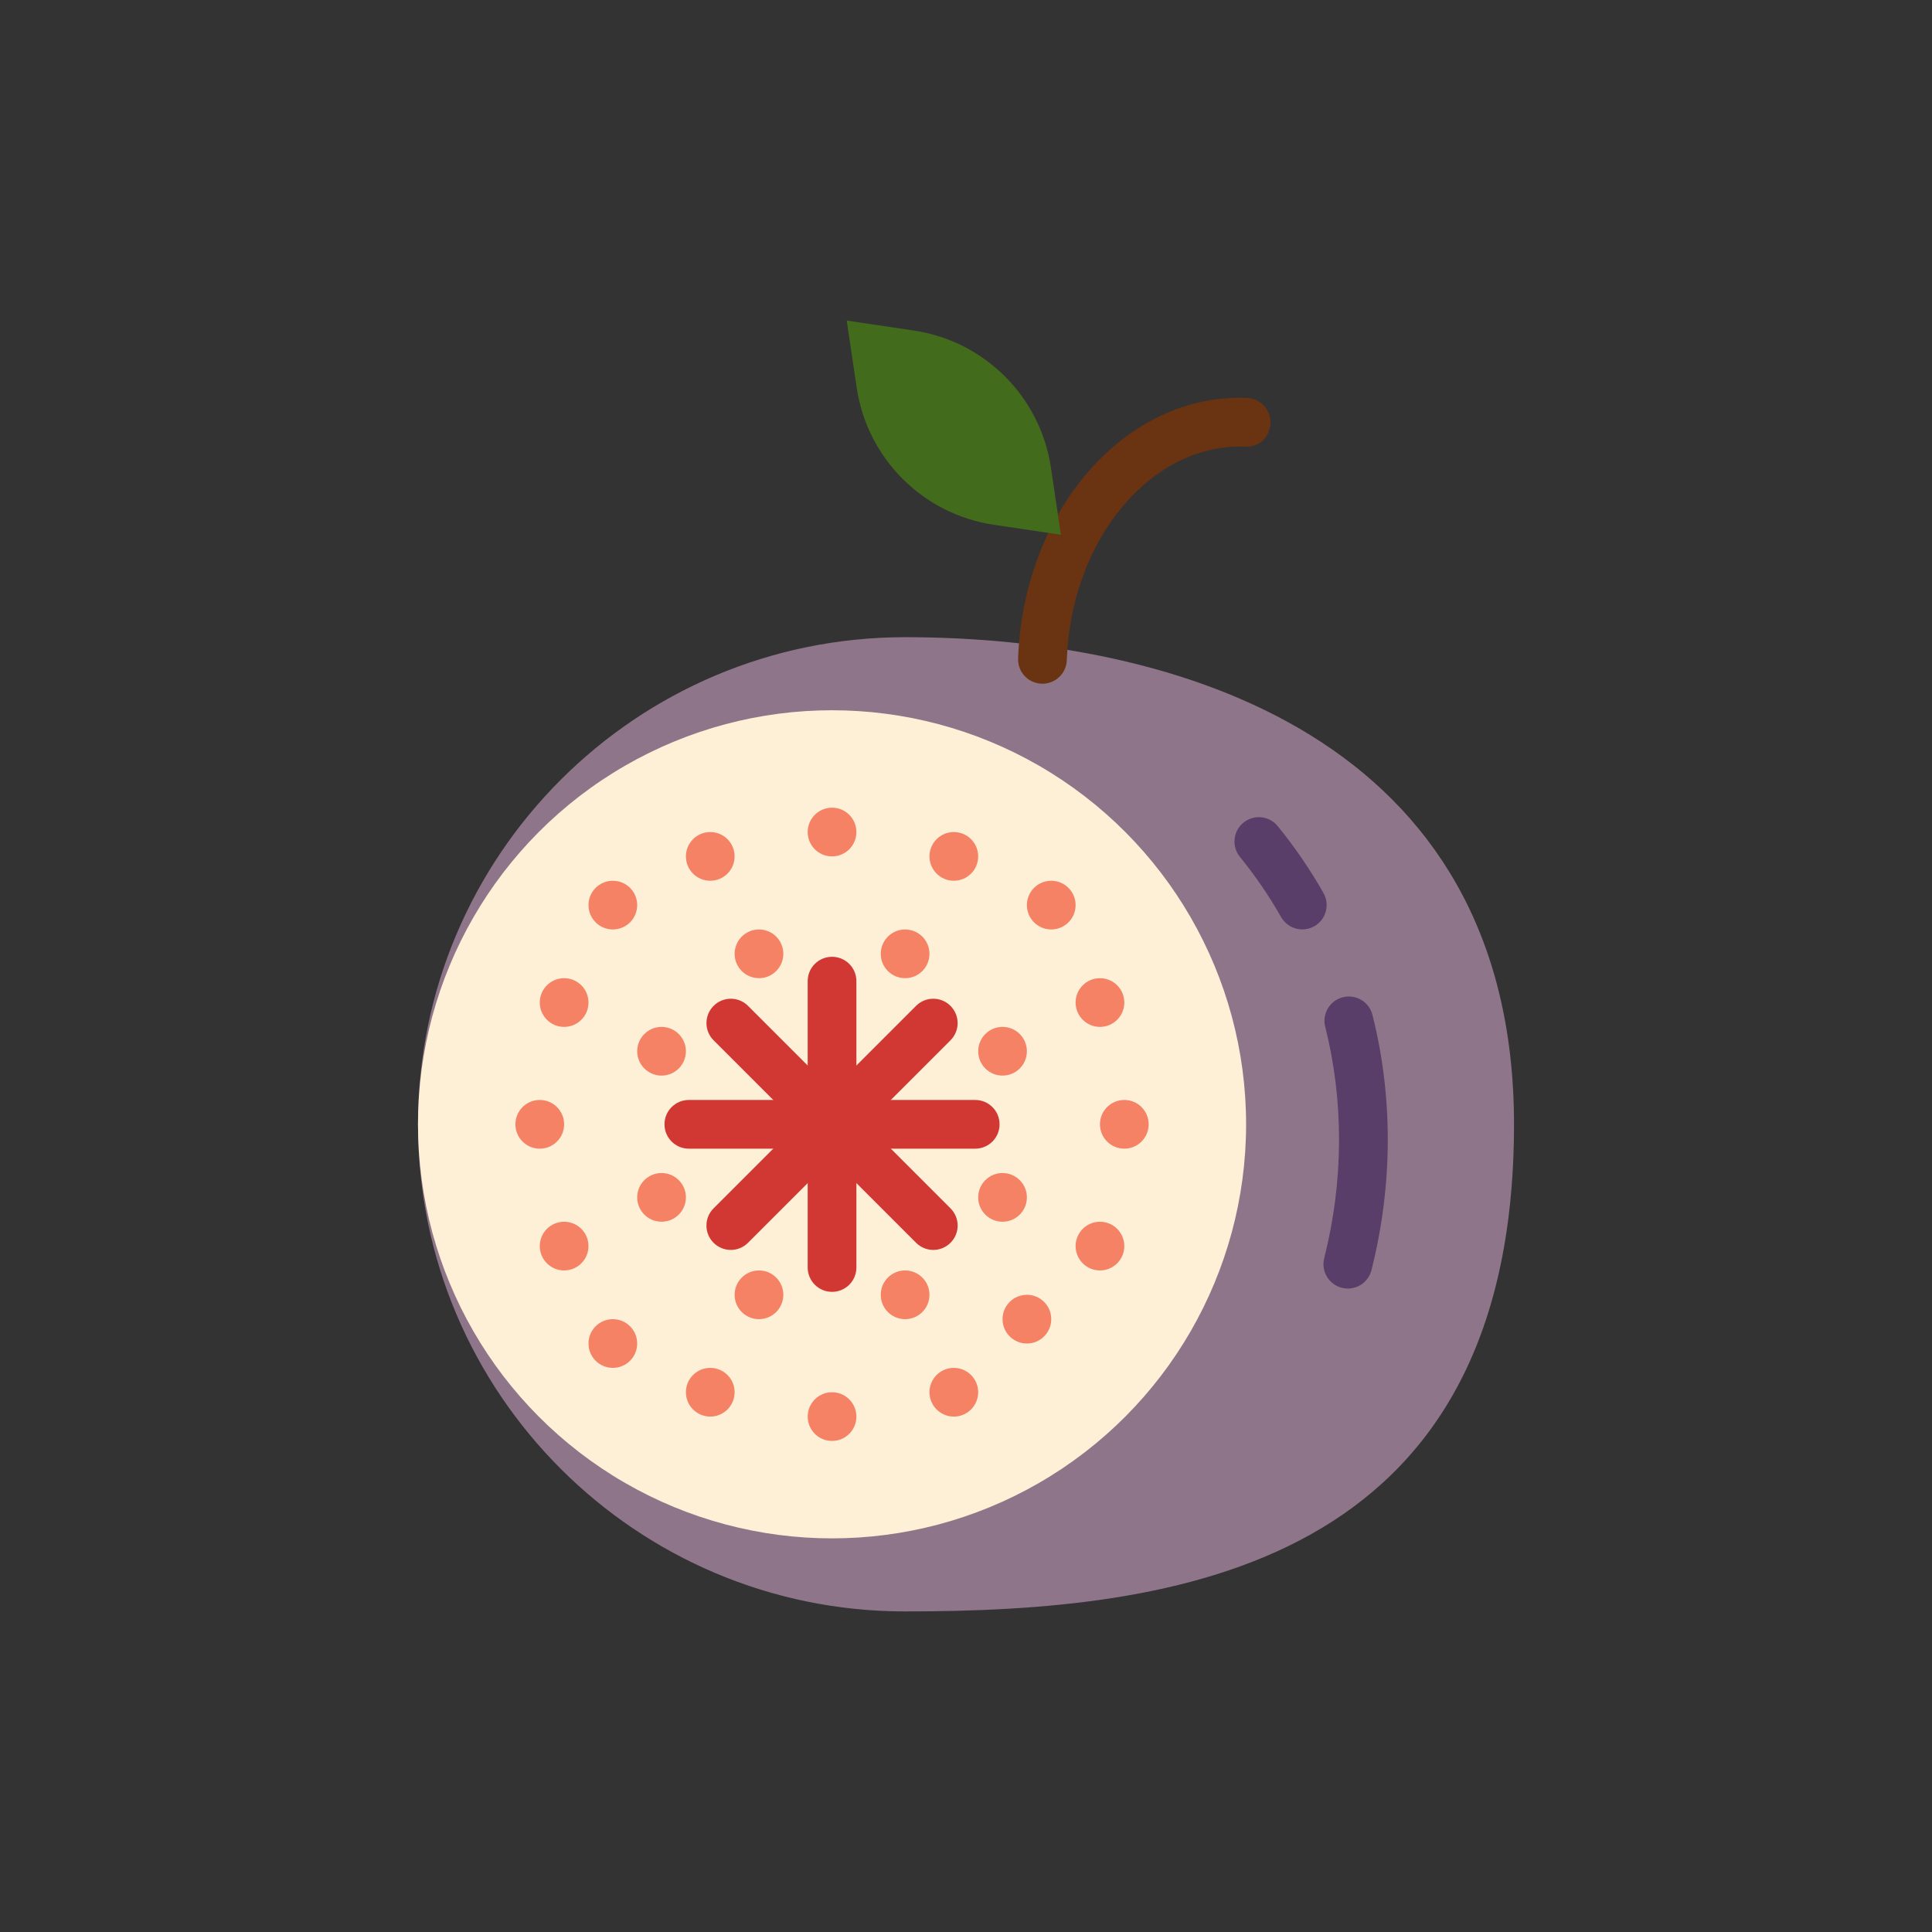 <?xml version="1.0" encoding="utf-8"?>
<!-- Generator: Adobe Illustrator 16.0.0, SVG Export Plug-In . SVG Version: 6.00 Build 0)  -->
<!DOCTYPE svg PUBLIC "-//W3C//DTD SVG 1.1//EN" "http://www.w3.org/Graphics/SVG/1.1/DTD/svg11.dtd">
<svg version="1.1" id="Capa_1" xmlns="http://www.w3.org/2000/svg" xmlns:xlink="http://www.w3.org/1999/xlink" x="0px" y="0px"
	 width="350px" height="350px" viewBox="0 0 350 350" enable-background="new 0 0 350 350" xml:space="preserve">
<rect x="0" y="0" width="350" height="350" fill="#333333" stroke="none"/>
<g>
	<path fill="#8F7589" d="M274.277,203.68c0,80.525-61.57,88.246-110.308,88.246c-48.738,0-88.246-39.508-88.246-88.246
		c0-48.738,39.508-88.246,88.246-88.246C212.707,115.434,274.277,133.361,274.277,203.68z"/>
	<path fill="#6A3311" d="M188.851,123.861c-0.053,0-0.106,0-0.164-0.004c-2.435-0.088-4.337-2.131-4.249-4.567
		c0.469-12.822,4.92-24.766,12.536-33.631c7.858-9.15,18.161-14.004,28.931-13.572c2.432,0.083,4.338,2.131,4.249,4.571
		c-0.092,2.436-2.033,4.457-4.571,4.245c-8.113-0.252-15.844,3.437-21.915,10.505c-6.318,7.355-10.017,17.372-10.409,28.204
		C193.17,121.99,191.211,123.861,188.851,123.861z"/>
	<path fill="#436B1C" d="M192.194,96.875l-1.809-12.16c-1.91-12.84-11.993-22.922-24.833-24.833l-12.161-1.809l1.809,12.161
		c1.911,12.839,11.993,22.922,24.833,24.833L192.194,96.875z"/>
	<path fill="#583E68" d="M244.177,233.432c-0.362,0-0.724-0.044-1.086-0.132c-2.36-0.6-3.794-3-3.199-5.36
		c3.526-13.943,3.587-28.438,0.182-41.922c-0.596-2.365,0.834-4.761,3.198-5.361c2.392-0.586,4.766,0.839,5.36,3.199
		c3.765,14.9,3.698,30.891-0.18,46.245C247.944,232.1,246.148,233.432,244.177,233.432z"/>
	<path fill="#583E68" d="M235.93,168.373c-1.535,0-3.027-0.803-3.844-2.232c-2.175-3.83-4.686-7.497-7.456-10.903
		c-1.54-1.893-1.253-4.673,0.636-6.208c1.888-1.544,4.668-1.253,6.207,0.635c3.085,3.786,5.873,7.863,8.287,12.116
		c1.2,2.118,0.459,4.814-1.655,6.014C237.417,168.188,236.671,168.373,235.93,168.373z"/>
	<circle fill="#FDF0D7" cx="150.732" cy="203.68" r="75.01"/>
	<path fill="#D13834" d="M150.732,234.032c-2.436,0-4.412-1.972-4.412-4.412v-51.876c0-2.44,1.977-4.412,4.412-4.412
		s4.412,1.972,4.412,4.412v51.876C155.145,232.056,153.168,234.032,150.732,234.032z"/>
	<path fill="#D13834" d="M132.391,226.435c-1.13,0-2.259-0.433-3.12-1.293c-1.725-1.726-1.725-4.515,0-6.239l36.679-36.68
		c1.725-1.725,4.514-1.725,6.239,0c1.725,1.726,1.725,4.515,0,6.239l-36.68,36.68C134.649,226.002,133.52,226.435,132.391,226.435z"
		/>
	<path fill="#D13834" d="M176.668,208.093h-51.876c-2.435,0-4.412-1.973-4.412-4.413c0-2.439,1.977-4.412,4.412-4.412h51.876
		c2.436,0,4.412,1.973,4.412,4.412C181.08,206.12,179.108,208.093,176.668,208.093z"/>
	<path fill="#D13834" d="M169.074,226.435c-1.129,0-2.259-0.433-3.119-1.293l-36.68-36.68c-1.725-1.725-1.725-4.514,0-6.239
		c1.726-1.725,4.514-1.725,6.239,0l36.68,36.68c1.725,1.725,1.725,4.514,0,6.239C171.329,226.002,170.204,226.435,169.074,226.435z"
		/>
	<circle fill="#F58265" cx="172.794" cy="155.145" r="4.412"/>
	<circle fill="#F58265" cx="199.268" cy="181.619" r="4.413"/>
	<circle fill="#F58265" cx="199.268" cy="225.741" r="4.412"/>
	<circle fill="#F58265" cx="172.794" cy="252.216" r="4.412"/>
	<circle fill="#F58265" cx="163.969" cy="234.566" r="4.413"/>
	<circle fill="#F58265" cx="181.619" cy="216.917" r="4.412"/>
	<circle fill="#F58265" cx="181.619" cy="190.443" r="4.412"/>
	<circle fill="#F58265" cx="163.969" cy="172.794" r="4.412"/>
	<circle fill="#F58265" cx="137.496" cy="172.794" r="4.412"/>
	<circle fill="#F58265" cx="119.846" cy="190.443" r="4.412"/>
	<circle fill="#F58265" cx="119.846" cy="216.917" r="4.412"/>
	<circle fill="#F58265" cx="137.496" cy="234.566" r="4.413"/>
	<circle fill="#F58265" cx="128.67" cy="252.216" r="4.412"/>
	<circle fill="#F58265" cx="102.197" cy="225.741" r="4.412"/>
	<circle fill="#F58265" cx="102.197" cy="181.619" r="4.413"/>
	<circle fill="#F58265" cx="128.67" cy="155.145" r="4.412"/>
	<circle fill="#F58265" cx="111.021" cy="163.969" r="4.412"/>
	<circle fill="#F58265" cx="190.443" cy="163.969" r="4.412"/>
	<circle fill="#F58265" cx="111.021" cy="243.391" r="4.413"/>
	<circle fill="#F58265" cx="186.031" cy="238.978" r="4.413"/>
	<circle fill="#F58265" cx="150.732" cy="256.628" r="4.412"/>
	<circle fill="#F58265" cx="150.732" cy="150.732" r="4.412"/>
	<circle fill="#F58265" cx="203.68" cy="203.68" r="4.413"/>
	<circle fill="#F58265" cx="97.785" cy="203.68" r="4.413"/>
</g>
</svg>
